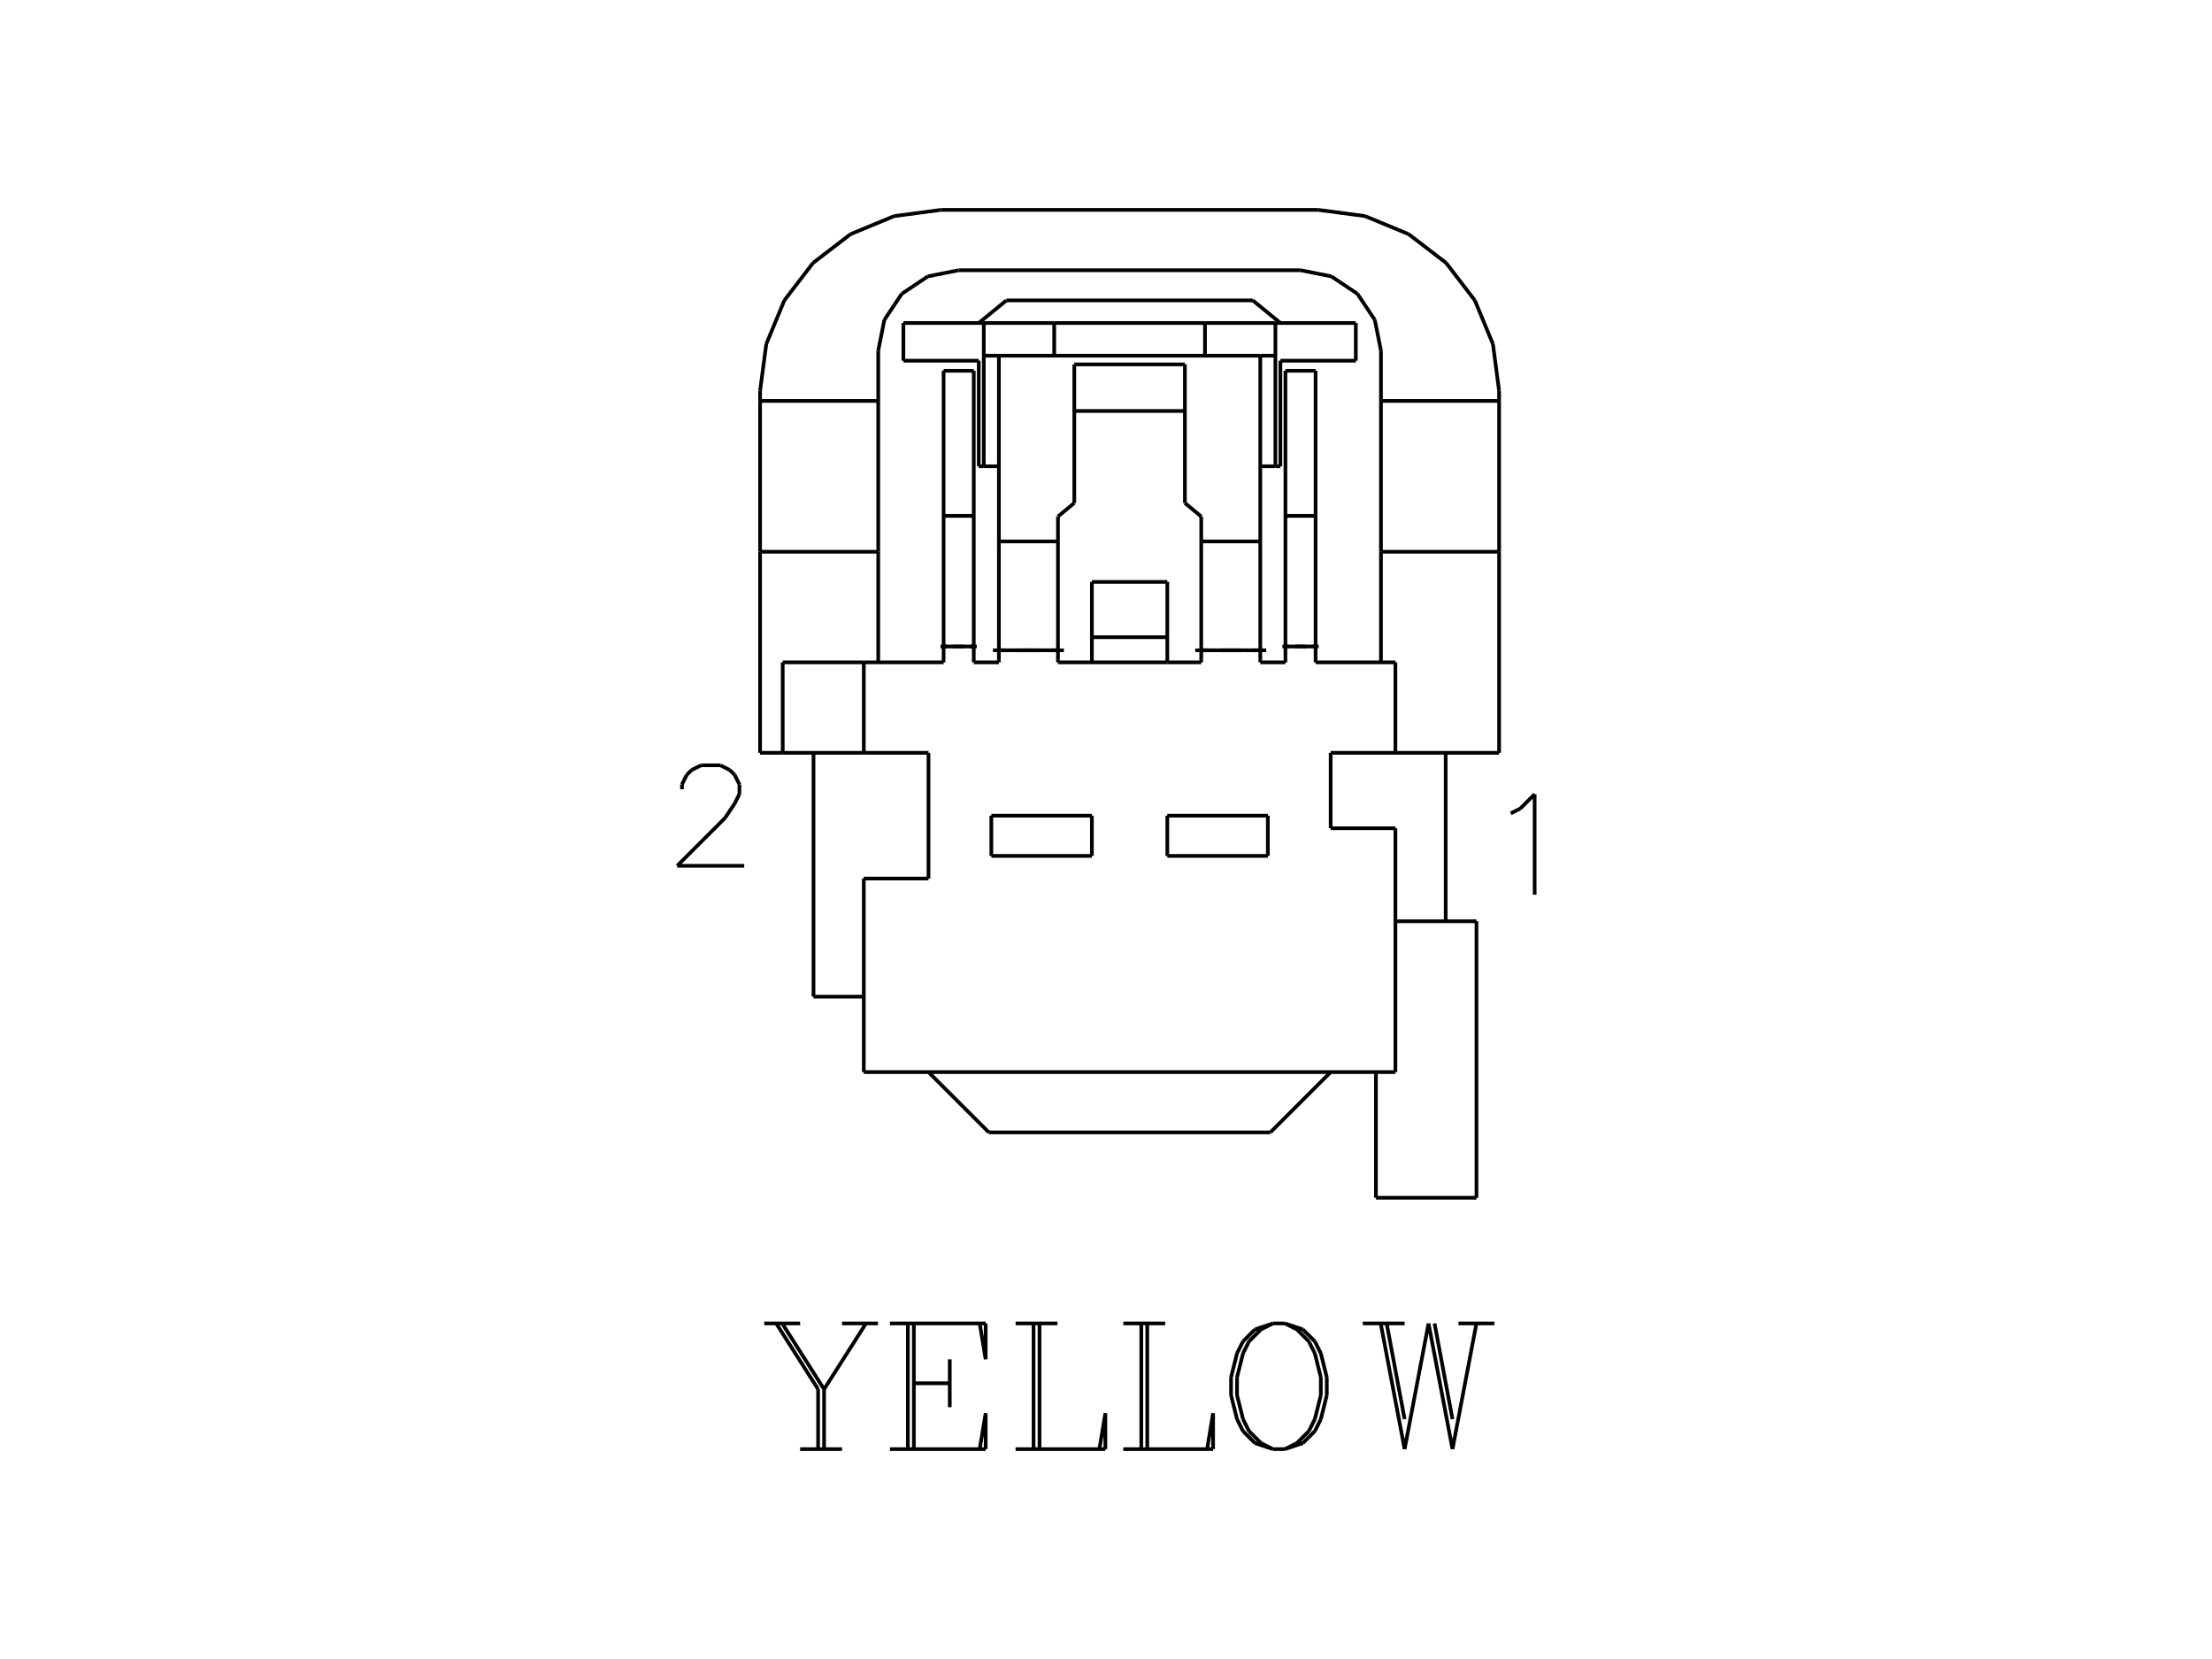 <?xml version="1.0" standalone="no"?><svg xmlns="http://www.w3.org/2000/svg" width="600.000" height="450.000" viewBox="0.0 0.0 600.000 450.000" version="1.1">
<title>Acme Converter - Post-processed with EDS-Designer: 14.44 (info@symca.com)</title>
<desc>Acme Converter - Post-processed with EDS-Designer: 14.44 (info@symca.com)</desc>
<g id="EDS_STYLE_GROUP" fill="none" stroke="black" stroke-width="1.0">
<g id="0" display="visible">
<path d="M210.55 358.98L221.91 376.83M221.91 376.83L221.91 393.07M212.17 358.98L223.53 376.83M223.53 376.83L223.53 393.07M234.9 358.98L223.53 376.83M207.3 358.98L217.04 358.98M228.4 358.98L238.14 358.98M217.04 393.07L228.4 393.07M246.26 393.07L246.26 358.98M247.88 358.98L247.88 393.07M257.62 368.72L257.62 381.7M241.39 358.98L267.36 358.98M267.36 358.98L267.36 368.72M267.36 368.72L265.74 358.98M247.88 375.21L257.62 375.21M241.39 393.07L267.36 393.07M267.36 393.07L267.36 383.33M267.36 383.33L265.74 393.07M280.35 393.07L280.35 358.98M281.97 358.98L281.97 393.07M275.48 358.98L286.84 358.98M275.48 393.07L299.83 393.07M299.83 393.07L299.83 383.33M299.83 383.33L298.21 393.07M309.57 393.07L309.57 358.98M311.19 358.98L311.19 393.07M304.7 358.98L316.06 358.98M304.7 393.07L329.05 393.07M329.05 393.07L329.05 383.33M329.05 383.33L327.43 393.07M345.28 358.98L340.41 360.6M340.41 360.6L337.17 363.85M337.17 363.85L335.54 367.09M335.54 367.09L333.92 373.59M333.92 373.59L333.92 378.46M333.92 378.46L335.54 384.95M335.54 384.95L337.17 388.2M337.17 388.2L340.41 391.44M340.41 391.44L345.28 393.07M345.28 393.07L348.53 393.07M348.53 393.07L353.4 391.44M353.4 391.44L356.65 388.2M356.65 388.2L358.27 384.95M358.27 384.95L359.89 378.46M359.89 378.46L359.89 373.59M359.89 373.59L358.27 367.09M358.27 367.09L356.65 363.85M356.65 363.85L353.4 360.6M353.4 360.6L348.53 358.98M348.53 358.98L345.28 358.98M345.28 358.98L342.04 360.6M342.04 360.6L338.79 363.85M338.79 363.85L337.17 367.09M337.17 367.09L335.54 373.59M335.54 373.59L335.54 378.46M335.54 378.46L337.17 384.95M337.17 384.95L338.79 388.2M338.79 388.2L342.04 391.44M342.04 391.44L345.28 393.07M348.53 393.07L351.78 391.44M351.78 391.44L355.02 388.2M355.02 388.2L356.65 384.95M356.65 384.95L358.27 378.46M358.27 378.46L358.27 373.59M358.27 373.59L356.65 367.09M356.65 367.09L355.02 363.85M355.02 363.85L351.78 360.6M351.78 360.6L348.53 358.98M374.51 358.98L381 393.07M376.13 358.98L381 384.95M387.49 358.98L381 393.07M387.49 358.98L393.99 393.07M389.12 358.98L393.99 384.95M400.48 358.98L393.99 393.07M369.64 358.98L381 358.98M395.61 358.98L405.35 358.98"/>
<path d="M409.78 220.62L412.38 219.32M412.38 219.32L416.27 215.42M416.27 215.42L416.27 242.69"/>
<path d="M184.99 214.08L184.99 212.78M184.99 212.78L186.28 210.18M186.28 210.18L187.58 208.88M187.58 208.88L190.18 207.58M190.18 207.58L195.37 207.58M195.37 207.58L197.97 208.88M197.97 208.88L199.27 210.18M199.27 210.18L200.57 212.78M200.57 212.78L200.57 215.37M200.57 215.37L199.27 217.97M199.27 217.97L196.67 221.87M196.67 221.87L183.69 234.85M183.69 234.85L201.87 234.85"/>
<path d="M255.13 175.36L256.97 175.36M257.7 175.36L257.83 175.36M258.56 175.36L261.51 175.36M262.25 175.36L262.37 175.36M263.1 175.36L264.95 175.36"/>
<path d="M288.57 176.39L284.96 176.39M283.52 176.39L283.28 176.39M281.84 176.39L276.07 176.39M274.63 176.39L274.38 176.39M272.94 176.39L269.34 176.39"/>
<path d="M347.85 175.36L349.69 175.36M350.43 175.36L350.55 175.36M351.29 175.36L354.24 175.36M354.97 175.36L355.1 175.36M355.83 175.36L357.67 175.36"/>
<path d="M343.46 176.39L339.85 176.39M338.41 176.39L338.17 176.39M336.72 176.39L330.95 176.39M329.51 176.39L329.27 176.39M327.83 176.39L324.22 176.39"/>
<path d="M234.3 290.8L378.5 290.8"/>
<path d="M373.22 324.89L373.22 290.8"/>
<path d="M400.49 249.89L378.5 249.89"/>
<path d="M400.49 324.89L373.22 324.89"/>
<path d="M400.49 249.89L400.49 324.89"/>
<path d="M378.5 224.66L378.5 290.8"/>
<path d="M360.94 224.66L378.5 224.66"/>
<path d="M360.94 224.66L360.94 204.2"/>
<path d="M378.5 204.2L360.94 204.2"/>
<path d="M378.5 179.66L378.5 204.2"/>
<path d="M378.5 179.66L356.85 179.66"/>
<path d="M356.85 179.66L356.85 175.36"/>
<path d="M348.67 175.36L356.85 175.36"/>
<path d="M348.67 175.36L348.67 179.66"/>
<path d="M348.67 179.66L341.85 179.66"/>
<path d="M341.85 179.66L341.85 178.82"/>
<path d="M341.85 176.39L341.85 178.82"/>
<path d="M341.85 176.39L325.83 176.39"/>
<path d="M325.83 176.39L325.83 178.82"/>
<path d="M325.83 179.66L325.83 178.82"/>
<path d="M325.83 179.66L316.63 179.66"/>
<path d="M316.63 179.66L296.17 179.66"/>
<path d="M296.17 179.66L286.97 179.66"/>
<path d="M286.97 178.82L286.97 179.66"/>
<path d="M286.97 176.39L286.97 178.82"/>
<path d="M286.97 176.39L270.95 176.39"/>
<path d="M270.95 176.39L270.95 178.82"/>
<path d="M270.95 178.82L270.95 179.66"/>
<path d="M270.95 179.66L264.13 179.66"/>
<path d="M264.13 179.66L264.13 175.36"/>
<path d="M255.95 175.36L264.13 175.36"/>
<path d="M255.95 175.36L255.95 179.66"/>
<path d="M255.95 179.66L234.3 179.66"/>
<path d="M234.3 204.2L234.3 179.66"/>
<path d="M251.85 204.2L234.3 204.2"/>
<path d="M251.85 238.3L251.85 204.2"/>
<path d="M234.3 238.3L251.85 238.3"/>
<path d="M234.3 290.8L234.3 238.3"/>
<path d="M296.17 221.25L296.17 232.16"/>
<path d="M268.9 232.16L296.17 232.16"/>
<path d="M268.9 232.16L268.9 221.25"/>
<path d="M296.17 221.25L268.9 221.25"/>
<path d="M343.9 221.25L343.9 232.16"/>
<path d="M316.63 232.16L343.9 232.16"/>
<path d="M316.63 232.16L316.63 221.25"/>
<path d="M343.9 221.25L316.63 221.25"/>
<path d="M251.85 290.8L268.22 307.16"/>
<path d="M360.94 290.8L344.58 307.16"/>
<path d="M344.58 307.16L268.22 307.16"/>
<path d="M392.14 249.89L392.14 204.2"/>
<path d="M378.5 204.2L406.63 204.2"/>
<path d="M234.3 179.66L212.31 179.66"/>
<path d="M356.85 100.57L356.85 139.93"/>
<path d="M356.85 175.36L356.85 139.93"/>
<path d="M348.67 175.36L348.67 139.93"/>
<path d="M348.67 139.93L356.85 139.93"/>
<path d="M348.67 100.57L348.67 139.93"/>
<path d="M341.85 149.29L341.85 176.39"/>
<path d="M325.83 146.86L325.83 149.29"/>
<path d="M325.83 149.29L325.83 176.39"/>
<path d="M341.85 146.86L341.85 149.29"/>
<path d="M341.85 146.86L325.83 146.86"/>
<path d="M316.63 179.66L316.63 172.84"/>
<path d="M316.63 172.84L296.17 172.84"/>
<path d="M296.17 179.66L296.17 172.84"/>
<path d="M286.97 176.39L286.97 149.29"/>
<path d="M286.97 149.29L286.97 146.86"/>
<path d="M286.97 146.86L270.95 146.86"/>
<path d="M270.95 149.29L270.95 146.86"/>
<path d="M270.95 149.29L270.95 176.39"/>
<path d="M264.13 100.57L264.13 139.93"/>
<path d="M264.13 175.36L264.13 139.93"/>
<path d="M255.95 175.36L255.95 139.93"/>
<path d="M255.95 139.93L264.13 139.93"/>
<path d="M255.95 100.57L255.95 139.93"/>
<path d="M212.31 204.2L234.3 204.2"/>
<path d="M206.17 204.2L212.31 204.2"/>
<path d="M220.66 204.2L220.66 270.34"/>
<path d="M234.3 270.34L220.66 270.34"/>
<path d="M206.17 204.2L206.17 149.66"/>
<path d="M206.17 108.75L206.17 149.66"/>
<path d="M206.17 108.75L206.17 106.02"/>
<path d="M406.63 108.75L406.63 106.02"/>
<path d="M406.63 108.75L406.63 149.66"/>
<path d="M406.63 149.66L406.63 204.2"/>
<path d="M374.58 179.66L374.58 149.66"/>
<path d="M238.22 179.66L238.22 149.66"/>
<path d="M212.31 179.66L212.31 204.2"/>
<path d="M296.17 157.84L296.17 172.84"/>
<path d="M316.63 157.84L316.63 172.84"/>
<path d="M374.58 108.75L374.58 149.66"/>
<path d="M374.58 108.75L374.58 95.11"/>
<path d="M238.22 108.75L238.22 95.11"/>
<path d="M238.22 108.75L238.22 149.66"/>
<path d="M348.67 100.57L356.85 100.57"/>
<path d="M341.85 96.48L341.85 146.86"/>
<path d="M325.83 146.86L325.83 140.11"/>
<path d="M341.85 96.48L270.95 96.48"/>
<path d="M270.95 96.48L270.95 146.86"/>
<path d="M286.97 146.86L286.97 140.11"/>
<path d="M291.4 136.43L286.97 140.11"/>
<path d="M291.4 98.84L291.4 136.43"/>
<path d="M291.4 98.84L321.4 98.84"/>
<path d="M321.4 136.43L321.4 98.84"/>
<path d="M325.83 140.11L321.4 136.43"/>
<path d="M316.63 157.84L296.17 157.84"/>
<path d="M255.95 100.57L264.13 100.57"/>
<path d="M206.17 149.66L238.22 149.66"/>
<path d="M206.17 108.75L238.22 108.75"/>
<path d="M374.58 108.75L406.63 108.75"/>
<path d="M406.63 106.02L404.95 93.32M404.95 93.32L400.05 81.48M400.05 81.48L392.25 71.31M392.25 71.31L382.08 63.51M382.08 63.51L370.24 58.61M370.24 58.61L357.54 56.93"/>
<path d="M255.26 56.93L357.54 56.93"/>
<path d="M255.26 56.93L242.56 58.61M242.56 58.61L230.72 63.51M230.72 63.51L220.55 71.31M220.55 71.31L212.75 81.48M212.75 81.48L207.85 93.32M207.85 93.32L206.17 106.02"/>
<path d="M260.04 73.3L251.69 74.96M251.69 74.96L244.61 79.69M244.61 79.69L239.88 86.77M239.88 86.77L238.22 95.11"/>
<path d="M260.04 73.3L352.76 73.3"/>
<path d="M374.58 95.11L372.92 86.77M372.92 86.77L368.19 79.69M368.19 79.69L361.11 74.96M361.11 74.96L352.76 73.3"/>
<path d="M374.58 149.66L406.63 149.66"/>
<path d="M270.95 126.48L266.85 126.48"/>
<path d="M266.85 126.48L265.49 126.48"/>
<path d="M347.31 126.48L345.95 126.48"/>
<path d="M345.95 126.48L341.85 126.48"/>
<path d="M345.95 126.48L345.95 96.48"/>
<path d="M345.95 96.48L341.85 96.48"/>
<path d="M270.95 96.48L266.85 96.48"/>
<path d="M321.4 111.48L291.4 111.48"/>
<path d="M266.85 126.48L266.85 96.48"/>
<path d="M266.85 96.48L266.85 87.61"/>
<path d="M265.49 97.84L245.04 97.84"/>
<path d="M265.49 97.84L265.49 126.48"/>
<path d="M266.85 87.61L245.04 87.61"/>
<path d="M245.04 97.84L245.04 87.61"/>
<path d="M285.95 87.61L326.85 87.61"/>
<path d="M347.31 97.84L347.31 126.48"/>
<path d="M367.76 97.84L347.31 97.84"/>
<path d="M367.76 97.84L367.76 87.61"/>
<path d="M367.76 87.61L345.95 87.61"/>
<path d="M345.95 96.48L345.95 87.61"/>
<path d="M285.95 87.61L285.95 96.48"/>
<path d="M285.95 87.61L266.85 87.61"/>
<path d="M345.95 87.61L326.85 87.61"/>
<path d="M326.85 87.61L326.85 96.48"/>
<path d="M347.31 87.61L339.81 81.48"/>
<path d="M272.99 81.48L265.49 87.61"/>
<path d="M339.81 81.48L272.99 81.48"/>
</g>
</g>
</svg>
